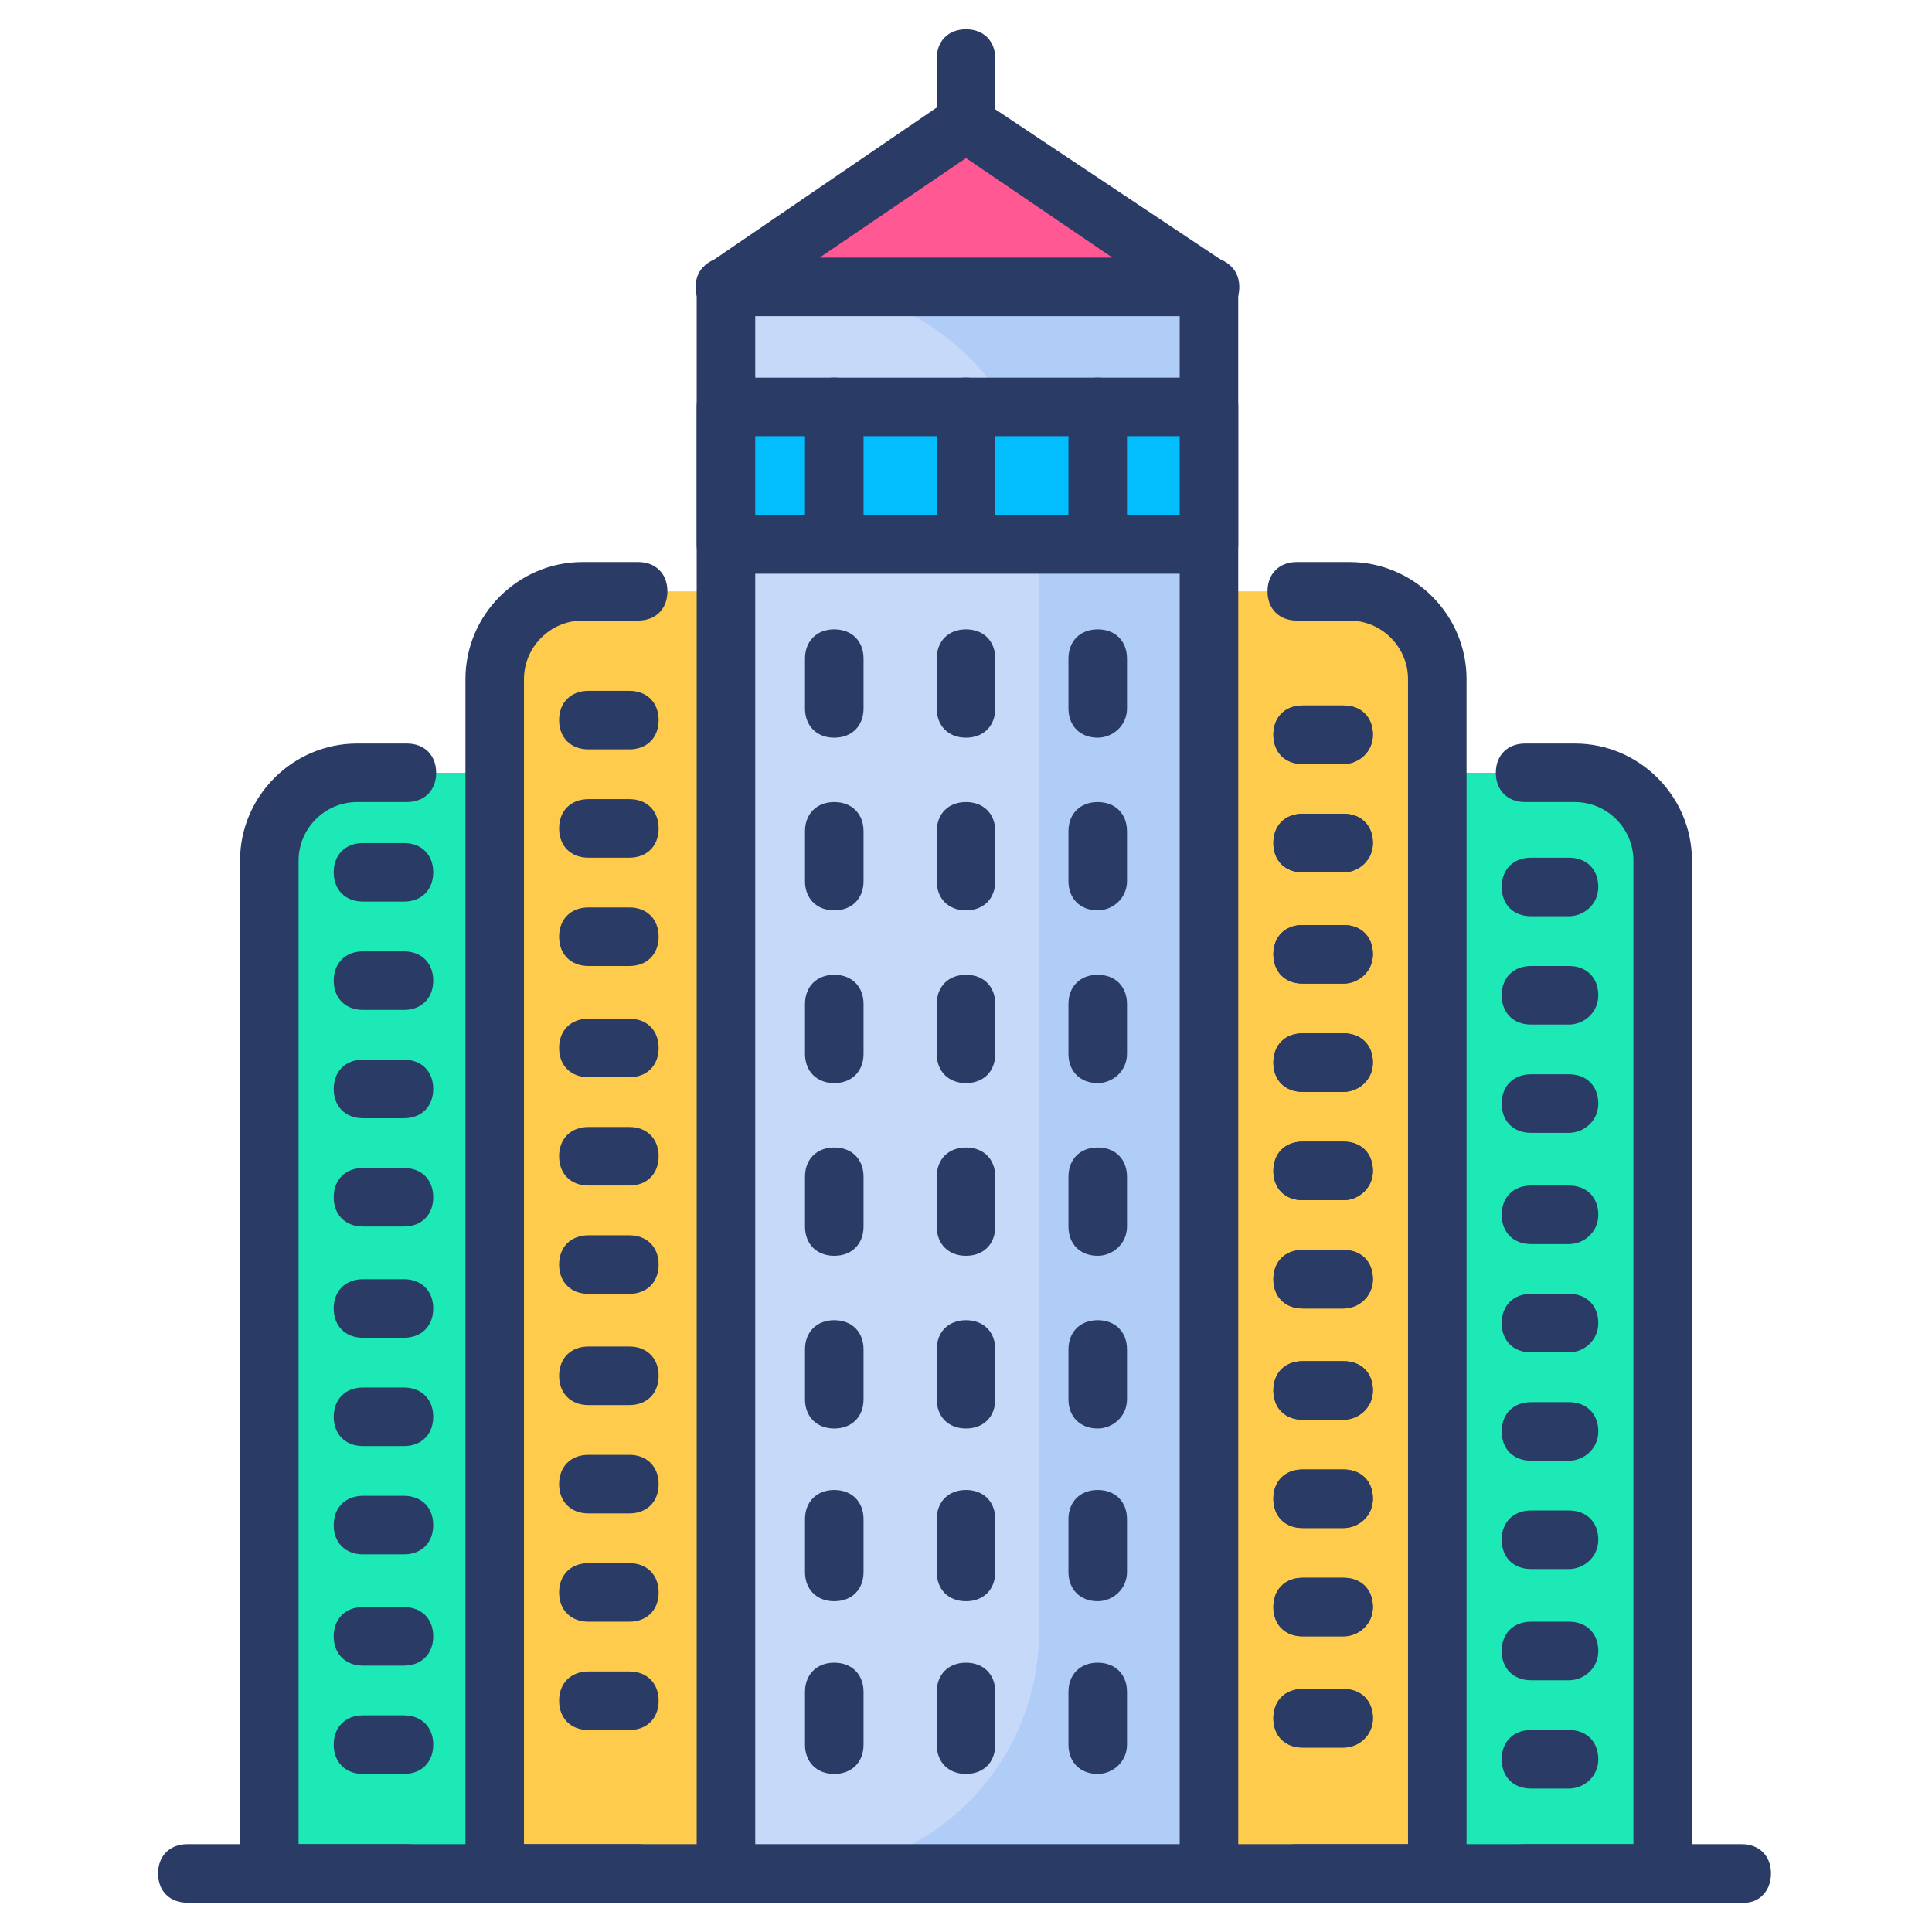 <svg id="Layer_1" height="512" viewBox="0 0 66 66" width="512" xmlns="http://www.w3.org/2000/svg"><g><g><path d="m9.2 29.4v34.6h7.7v-37.6h-4.7c-1.6 0-3 1.3-3 3z" fill="#1de9b6"/></g><g><path d="m49.1 26.4v37.6h7.7v-34.6c0-1.7-1.3-3-3-3z" fill="#1de9b6"/></g><g><path d="m13.9 65h-4.7c-.6 0-1-.4-1-1v-34.6c0-2.2 1.8-4 4-4h1.7c.6 0 1 .4 1 1s-.4 1-1 1h-1.7c-1.1 0-2 .9-2 2v33.6h3.7c.6 0 1 .4 1 1s-.4 1-1 1z" fill="#2a3c65"/></g><g><path d="m16.9 23.2v40.8h7.8v-43.8h-4.8c-1.7 0-3 1.3-3 3z" fill="#fecb4d"/></g><g><path d="m49.1 23.2v40.8h-7.8v-43.8h4.8c1.7 0 3 1.3 3 3z" fill="#fecb4d"/></g><g><path d="m21.8 65h-4.9c-.6 0-1-.4-1-1v-40.8c0-2.2 1.8-4 4-4h1.9c.6 0 1 .4 1 1s-.4 1-1 1h-1.9c-1.1 0-2 .9-2 2v39.8h3.9c.6 0 1 .4 1 1s-.4 1-1 1z" fill="#2a3c65"/></g><g><path d="m56.8 65h-4.7c-.6 0-1-.4-1-1s.4-1 1-1h3.7v-33.6c0-1.1-.9-2-2-2h-1.7c-.6 0-1-.4-1-1s.4-1 1-1h1.7c2.2 0 4 1.8 4 4v34.6c0 .6-.5 1-1 1z" fill="#2a3c65"/></g><g><path d="m49.1 65h-4.8c-.6 0-1-.4-1-1s.4-1 1-1h3.8v-39.8c0-1.1-.9-2-2-2h-1.8c-.6 0-1-.4-1-1s.4-1 1-1h1.8c2.2 0 4 1.8 4 4v40.8c0 .6-.5 1-1 1z" fill="#2a3c65"/></g><g><path d="m45.9 26.1h-1.4c-.6 0-1-.4-1-1s.4-1 1-1h1.4c.6 0 1 .4 1 1s-.5 1-1 1z" fill="#2a3c65"/></g><g><path d="m45.9 29.8h-1.4c-.6 0-1-.4-1-1s.4-1 1-1h1.4c.6 0 1 .4 1 1s-.5 1-1 1z" fill="#2a3c65"/></g><g><path d="m45.9 33.6h-1.4c-.6 0-1-.4-1-1s.4-1 1-1h1.4c.6 0 1 .4 1 1s-.5 1-1 1z" fill="#2a3c65"/></g><g><path d="m45.9 37.3h-1.4c-.6 0-1-.4-1-1s.4-1 1-1h1.4c.6 0 1 .4 1 1s-.5 1-1 1z" fill="#2a3c65"/></g><g><path d="m45.9 41h-1.4c-.6 0-1-.4-1-1s.4-1 1-1h1.4c.6 0 1 .4 1 1s-.5 1-1 1z" fill="#2a3c65"/></g><g><path d="m45.9 44.7h-1.4c-.6 0-1-.4-1-1s.4-1 1-1h1.4c.6 0 1 .4 1 1s-.5 1-1 1z" fill="#2a3c65"/></g><g><path d="m45.9 48.5h-1.4c-.6 0-1-.4-1-1s.4-1 1-1h1.4c.6 0 1 .4 1 1s-.5 1-1 1z" fill="#2a3c65"/></g><g><path d="m45.9 52.2h-1.4c-.6 0-1-.4-1-1s.4-1 1-1h1.4c.6 0 1 .4 1 1s-.5 1-1 1z" fill="#2a3c65"/></g><g><path d="m45.9 55.9h-1.4c-.6 0-1-.4-1-1s.4-1 1-1h1.4c.6 0 1 .4 1 1s-.5 1-1 1z" fill="#2a3c65"/></g><g><path d="m45.9 59.7h-1.4c-.6 0-1-.4-1-1s.4-1 1-1h1.4c.6 0 1 .4 1 1s-.5 1-1 1z" fill="#2a3c65"/></g><g><path d="m45.9 26.1h-1.4c-.6 0-1-.4-1-1s.4-1 1-1h1.4c.6 0 1 .4 1 1s-.5 1-1 1z" fill="#2a3c65"/></g><g><path d="m45.9 29.8h-1.4c-.6 0-1-.4-1-1s.4-1 1-1h1.4c.6 0 1 .4 1 1s-.5 1-1 1z" fill="#2a3c65"/></g><g><path d="m45.9 33.6h-1.4c-.6 0-1-.4-1-1s.4-1 1-1h1.4c.6 0 1 .4 1 1s-.5 1-1 1z" fill="#2a3c65"/></g><g><path d="m45.9 37.3h-1.4c-.6 0-1-.4-1-1s.4-1 1-1h1.4c.6 0 1 .4 1 1s-.5 1-1 1z" fill="#2a3c65"/></g><g><path d="m45.9 41h-1.4c-.6 0-1-.4-1-1s.4-1 1-1h1.4c.6 0 1 .4 1 1s-.5 1-1 1z" fill="#2a3c65"/></g><g><path d="m45.9 44.7h-1.4c-.6 0-1-.4-1-1s.4-1 1-1h1.4c.6 0 1 .4 1 1s-.5 1-1 1z" fill="#2a3c65"/></g><g><path d="m45.9 48.5h-1.4c-.6 0-1-.4-1-1s.4-1 1-1h1.4c.6 0 1 .4 1 1s-.5 1-1 1z" fill="#2a3c65"/></g><g><path d="m45.9 52.2h-1.4c-.6 0-1-.4-1-1s.4-1 1-1h1.4c.6 0 1 .4 1 1s-.5 1-1 1z" fill="#2a3c65"/></g><g><path d="m45.9 55.9h-1.4c-.6 0-1-.4-1-1s.4-1 1-1h1.4c.6 0 1 .4 1 1s-.5 1-1 1z" fill="#2a3c65"/></g><g><path d="m45.9 59.7h-1.4c-.6 0-1-.4-1-1s.4-1 1-1h1.4c.6 0 1 .4 1 1s-.5 1-1 1z" fill="#2a3c65"/></g><g><path d="m53.6 31.3h-1.3c-.6 0-1-.4-1-1s.4-1 1-1h1.3c.6 0 1 .4 1 1s-.5 1-1 1z" fill="#2a3c65"/></g><g><path d="m53.6 35h-1.3c-.6 0-1-.4-1-1s.4-1 1-1h1.3c.6 0 1 .4 1 1s-.5 1-1 1z" fill="#2a3c65"/></g><g><path d="m53.6 38.7h-1.3c-.6 0-1-.4-1-1s.4-1 1-1h1.3c.6 0 1 .4 1 1s-.5 1-1 1z" fill="#2a3c65"/></g><g><path d="m53.6 42.5h-1.3c-.6 0-1-.4-1-1s.4-1 1-1h1.3c.6 0 1 .4 1 1s-.5 1-1 1z" fill="#2a3c65"/></g><g><path d="m53.6 46.2h-1.3c-.6 0-1-.4-1-1s.4-1 1-1h1.3c.6 0 1 .4 1 1s-.5 1-1 1z" fill="#2a3c65"/></g><g><path d="m53.6 49.9h-1.3c-.6 0-1-.4-1-1s.4-1 1-1h1.3c.6 0 1 .4 1 1s-.5 1-1 1z" fill="#2a3c65"/></g><g><path d="m53.6 53.6h-1.3c-.6 0-1-.4-1-1s.4-1 1-1h1.3c.6 0 1 .4 1 1s-.5 1-1 1z" fill="#2a3c65"/></g><g><path d="m53.6 57.4h-1.3c-.6 0-1-.4-1-1s.4-1 1-1h1.3c.6 0 1 .4 1 1s-.5 1-1 1z" fill="#2a3c65"/></g><g><path d="m53.6 61.1h-1.3c-.6 0-1-.4-1-1s.4-1 1-1h1.3c.6 0 1 .4 1 1s-.5 1-1 1z" fill="#2a3c65"/></g><g><path d="m21.5 25.6h-1.4c-.6 0-1-.4-1-1s.4-1 1-1h1.4c.6 0 1 .4 1 1s-.4 1-1 1z" fill="#2a3c65"/></g><g><path d="m21.5 29.3h-1.4c-.6 0-1-.4-1-1s.4-1 1-1h1.4c.6 0 1 .4 1 1s-.4 1-1 1z" fill="#2a3c65"/></g><g><path d="m21.5 33h-1.4c-.6 0-1-.4-1-1s.4-1 1-1h1.4c.6 0 1 .4 1 1s-.4 1-1 1z" fill="#2a3c65"/></g><g><path d="m21.5 36.8h-1.4c-.6 0-1-.4-1-1s.4-1 1-1h1.4c.6 0 1 .4 1 1s-.4 1-1 1z" fill="#2a3c65"/></g><g><path d="m21.5 40.5h-1.4c-.6 0-1-.4-1-1s.4-1 1-1h1.4c.6 0 1 .4 1 1s-.4 1-1 1z" fill="#2a3c65"/></g><g><path d="m21.5 44.2h-1.4c-.6 0-1-.4-1-1s.4-1 1-1h1.4c.6 0 1 .4 1 1s-.4 1-1 1z" fill="#2a3c65"/></g><g><path d="m21.5 48h-1.4c-.6 0-1-.4-1-1s.4-1 1-1h1.4c.6 0 1 .4 1 1s-.4 1-1 1z" fill="#2a3c65"/></g><g><path d="m21.5 51.7h-1.4c-.6 0-1-.4-1-1s.4-1 1-1h1.4c.6 0 1 .4 1 1s-.4 1-1 1z" fill="#2a3c65"/></g><g><path d="m21.5 55.4h-1.4c-.6 0-1-.4-1-1s.4-1 1-1h1.4c.6 0 1 .4 1 1s-.4 1-1 1z" fill="#2a3c65"/></g><g><path d="m21.5 59.1h-1.4c-.6 0-1-.4-1-1s.4-1 1-1h1.4c.6 0 1 .4 1 1s-.4 1-1 1z" fill="#2a3c65"/></g><g><path d="m13.8 30.8h-1.4c-.6 0-1-.4-1-1s.4-1 1-1h1.4c.6 0 1 .4 1 1s-.4 1-1 1z" fill="#2a3c65"/></g><g><path d="m13.8 34.5h-1.4c-.6 0-1-.4-1-1s.4-1 1-1h1.4c.6 0 1 .4 1 1s-.4 1-1 1z" fill="#2a3c65"/></g><g><path d="m13.8 38.2h-1.4c-.6 0-1-.4-1-1s.4-1 1-1h1.4c.6 0 1 .4 1 1s-.4 1-1 1z" fill="#2a3c65"/></g><g><path d="m13.8 41.9h-1.4c-.6 0-1-.4-1-1s.4-1 1-1h1.4c.6 0 1 .4 1 1s-.4 1-1 1z" fill="#2a3c65"/></g><g><path d="m13.8 45.7h-1.4c-.6 0-1-.4-1-1s.4-1 1-1h1.4c.6 0 1 .4 1 1s-.4 1-1 1z" fill="#2a3c65"/></g><g><path d="m13.8 49.4h-1.4c-.6 0-1-.4-1-1s.4-1 1-1h1.4c.6 0 1 .4 1 1s-.4 1-1 1z" fill="#2a3c65"/></g><g><path d="m13.8 53.1h-1.4c-.6 0-1-.4-1-1s.4-1 1-1h1.4c.6 0 1 .4 1 1s-.4 1-1 1z" fill="#2a3c65"/></g><g><path d="m13.8 56.9h-1.4c-.6 0-1-.4-1-1s.4-1 1-1h1.4c.6 0 1 .4 1 1s-.4 1-1 1z" fill="#2a3c65"/></g><g><path d="m13.8 60.6h-1.4c-.6 0-1-.4-1-1s.4-1 1-1h1.4c.6 0 1 .4 1 1s-.4 1-1 1z" fill="#2a3c65"/></g><g><path d="m59.6 65h-53.2c-.6 0-1-.4-1-1s.4-1 1-1h53.1c.6 0 1 .4 1 1s-.4 1-.9 1z" fill="#2a3c65"/></g><g><path d="m24.8 9.8h16.5v54.2h-16.5z" fill="#c7d9f9"/></g><g><path d="m41.3 9.8v54.2h-14.1c4.6 0 8.3-3.7 8.3-8.3v-37.7c0-2.3-.9-4.3-2.4-5.8s-3.6-2.4-5.8-2.4z" fill="#b0cdf7"/></g><g><path d="m41.3 65h-16.5c-.6 0-1-.4-1-1v-54.2c0-.6.4-1 1-1h16.5c.6 0 1 .4 1 1v54.2c0 .6-.5 1-1 1zm-15.5-2h14.5v-52.2h-14.5z" fill="#2a3c65"/></g><g><path d="m33 4.2-8.2 5.6h16.5z" fill="#ff5892"/></g><g><path d="m41.3 10.8h-16.5c-.4 0-.8-.3-1-.7-.1-.4 0-.9.4-1.1l8.2-5.6c.3-.2.8-.2 1.1 0l8.4 5.6c.4.2.5.7.4 1.1-.2.4-.6.7-1 .7zm-13.3-2h10l-5-3.4z" fill="#2a3c65"/></g><g><path d="m33 5.2c-.6 0-1-.4-1-1v-2.2c0-.6.4-1 1-1s1 .4 1 1v2.2c0 .6-.4 1-1 1z" fill="#2a3c65"/></g><g><path d="m24.8 13.9h16.5v4.7h-16.5z" fill="#02beff"/></g><g><path d="m41.3 19.6h-16.5c-.6 0-1-.4-1-1v-4.7c0-.6.4-1 1-1h16.5c.6 0 1 .4 1 1v4.7c0 .6-.5 1-1 1zm-15.5-2h14.5v-2.7h-14.5z" fill="#2a3c65"/></g><g><path d="m37.5 19.5c-.6 0-1-.4-1-1v-4.6c0-.6.4-1 1-1s1 .4 1 1v4.6c0 .6-.5 1-1 1z" fill="#2a3c65"/></g><g><path d="m33 19.5c-.6 0-1-.4-1-1v-4.6c0-.6.4-1 1-1s1 .4 1 1v4.6c0 .6-.4 1-1 1z" fill="#2a3c65"/></g><g><path d="m28.5 19.5c-.6 0-1-.4-1-1v-4.6c0-.6.4-1 1-1s1 .4 1 1v4.6c0 .6-.4 1-1 1z" fill="#2a3c65"/></g><g><path d="m37.5 60.6c-.6 0-1-.4-1-1v-1.8c0-.6.4-1 1-1s1 .4 1 1v1.8c0 .6-.5 1-1 1z" fill="#2a3c65"/></g><g><path d="m33 60.6c-.6 0-1-.4-1-1v-1.8c0-.6.4-1 1-1s1 .4 1 1v1.8c0 .6-.4 1-1 1z" fill="#2a3c65"/></g><g><path d="m28.5 60.6c-.6 0-1-.4-1-1v-1.8c0-.6.4-1 1-1s1 .4 1 1v1.8c0 .6-.4 1-1 1z" fill="#2a3c65"/></g><g><path d="m37.5 54.7c-.6 0-1-.4-1-1v-1.8c0-.6.4-1 1-1s1 .4 1 1v1.8c0 .6-.5 1-1 1z" fill="#2a3c65"/></g><g><path d="m33 54.7c-.6 0-1-.4-1-1v-1.8c0-.6.4-1 1-1s1 .4 1 1v1.8c0 .6-.4 1-1 1z" fill="#2a3c65"/></g><g><path d="m28.5 54.7c-.6 0-1-.4-1-1v-1.8c0-.6.4-1 1-1s1 .4 1 1v1.8c0 .6-.4 1-1 1z" fill="#2a3c65"/></g><g><path d="m37.5 48.8c-.6 0-1-.4-1-1v-1.7c0-.6.4-1 1-1s1 .4 1 1v1.7c0 .6-.5 1-1 1z" fill="#2a3c65"/></g><g><path d="m33 48.8c-.6 0-1-.4-1-1v-1.7c0-.6.4-1 1-1s1 .4 1 1v1.7c0 .6-.4 1-1 1z" fill="#2a3c65"/></g><g><path d="m28.5 48.8c-.6 0-1-.4-1-1v-1.7c0-.6.4-1 1-1s1 .4 1 1v1.7c0 .6-.4 1-1 1z" fill="#2a3c65"/></g><g><path d="m37.5 42.9c-.6 0-1-.4-1-1v-1.7c0-.6.4-1 1-1s1 .4 1 1v1.7c0 .6-.5 1-1 1z" fill="#2a3c65"/></g><g><path d="m33 42.9c-.6 0-1-.4-1-1v-1.7c0-.6.4-1 1-1s1 .4 1 1v1.7c0 .6-.4 1-1 1z" fill="#2a3c65"/></g><g><path d="m28.5 42.9c-.6 0-1-.4-1-1v-1.7c0-.6.4-1 1-1s1 .4 1 1v1.7c0 .6-.4 1-1 1z" fill="#2a3c65"/></g><g><path d="m37.5 37c-.6 0-1-.4-1-1v-1.7c0-.6.4-1 1-1s1 .4 1 1v1.7c0 .6-.5 1-1 1z" fill="#2a3c65"/></g><g><path d="m33 37c-.6 0-1-.4-1-1v-1.7c0-.6.4-1 1-1s1 .4 1 1v1.7c0 .6-.4 1-1 1z" fill="#2a3c65"/></g><g><path d="m28.5 37c-.6 0-1-.4-1-1v-1.7c0-.6.4-1 1-1s1 .4 1 1v1.7c0 .6-.4 1-1 1z" fill="#2a3c65"/></g><g><path d="m37.5 31.1c-.6 0-1-.4-1-1v-1.7c0-.6.4-1 1-1s1 .4 1 1v1.7c0 .6-.5 1-1 1z" fill="#2a3c65"/></g><g><path d="m33 31.1c-.6 0-1-.4-1-1v-1.7c0-.6.4-1 1-1s1 .4 1 1v1.7c0 .6-.4 1-1 1z" fill="#2a3c65"/></g><g><path d="m28.5 31.1c-.6 0-1-.4-1-1v-1.7c0-.6.4-1 1-1s1 .4 1 1v1.7c0 .6-.4 1-1 1z" fill="#2a3c65"/></g><g><path d="m37.5 25.2c-.6 0-1-.4-1-1v-1.7c0-.6.4-1 1-1s1 .4 1 1v1.7c0 .6-.5 1-1 1z" fill="#2a3c65"/></g><g><path d="m33 25.2c-.6 0-1-.4-1-1v-1.7c0-.6.4-1 1-1s1 .4 1 1v1.7c0 .6-.4 1-1 1z" fill="#2a3c65"/></g><g><path d="m28.5 25.2c-.6 0-1-.4-1-1v-1.7c0-.6.4-1 1-1s1 .4 1 1v1.7c0 .6-.4 1-1 1z" fill="#2a3c65"/></g></g></svg>